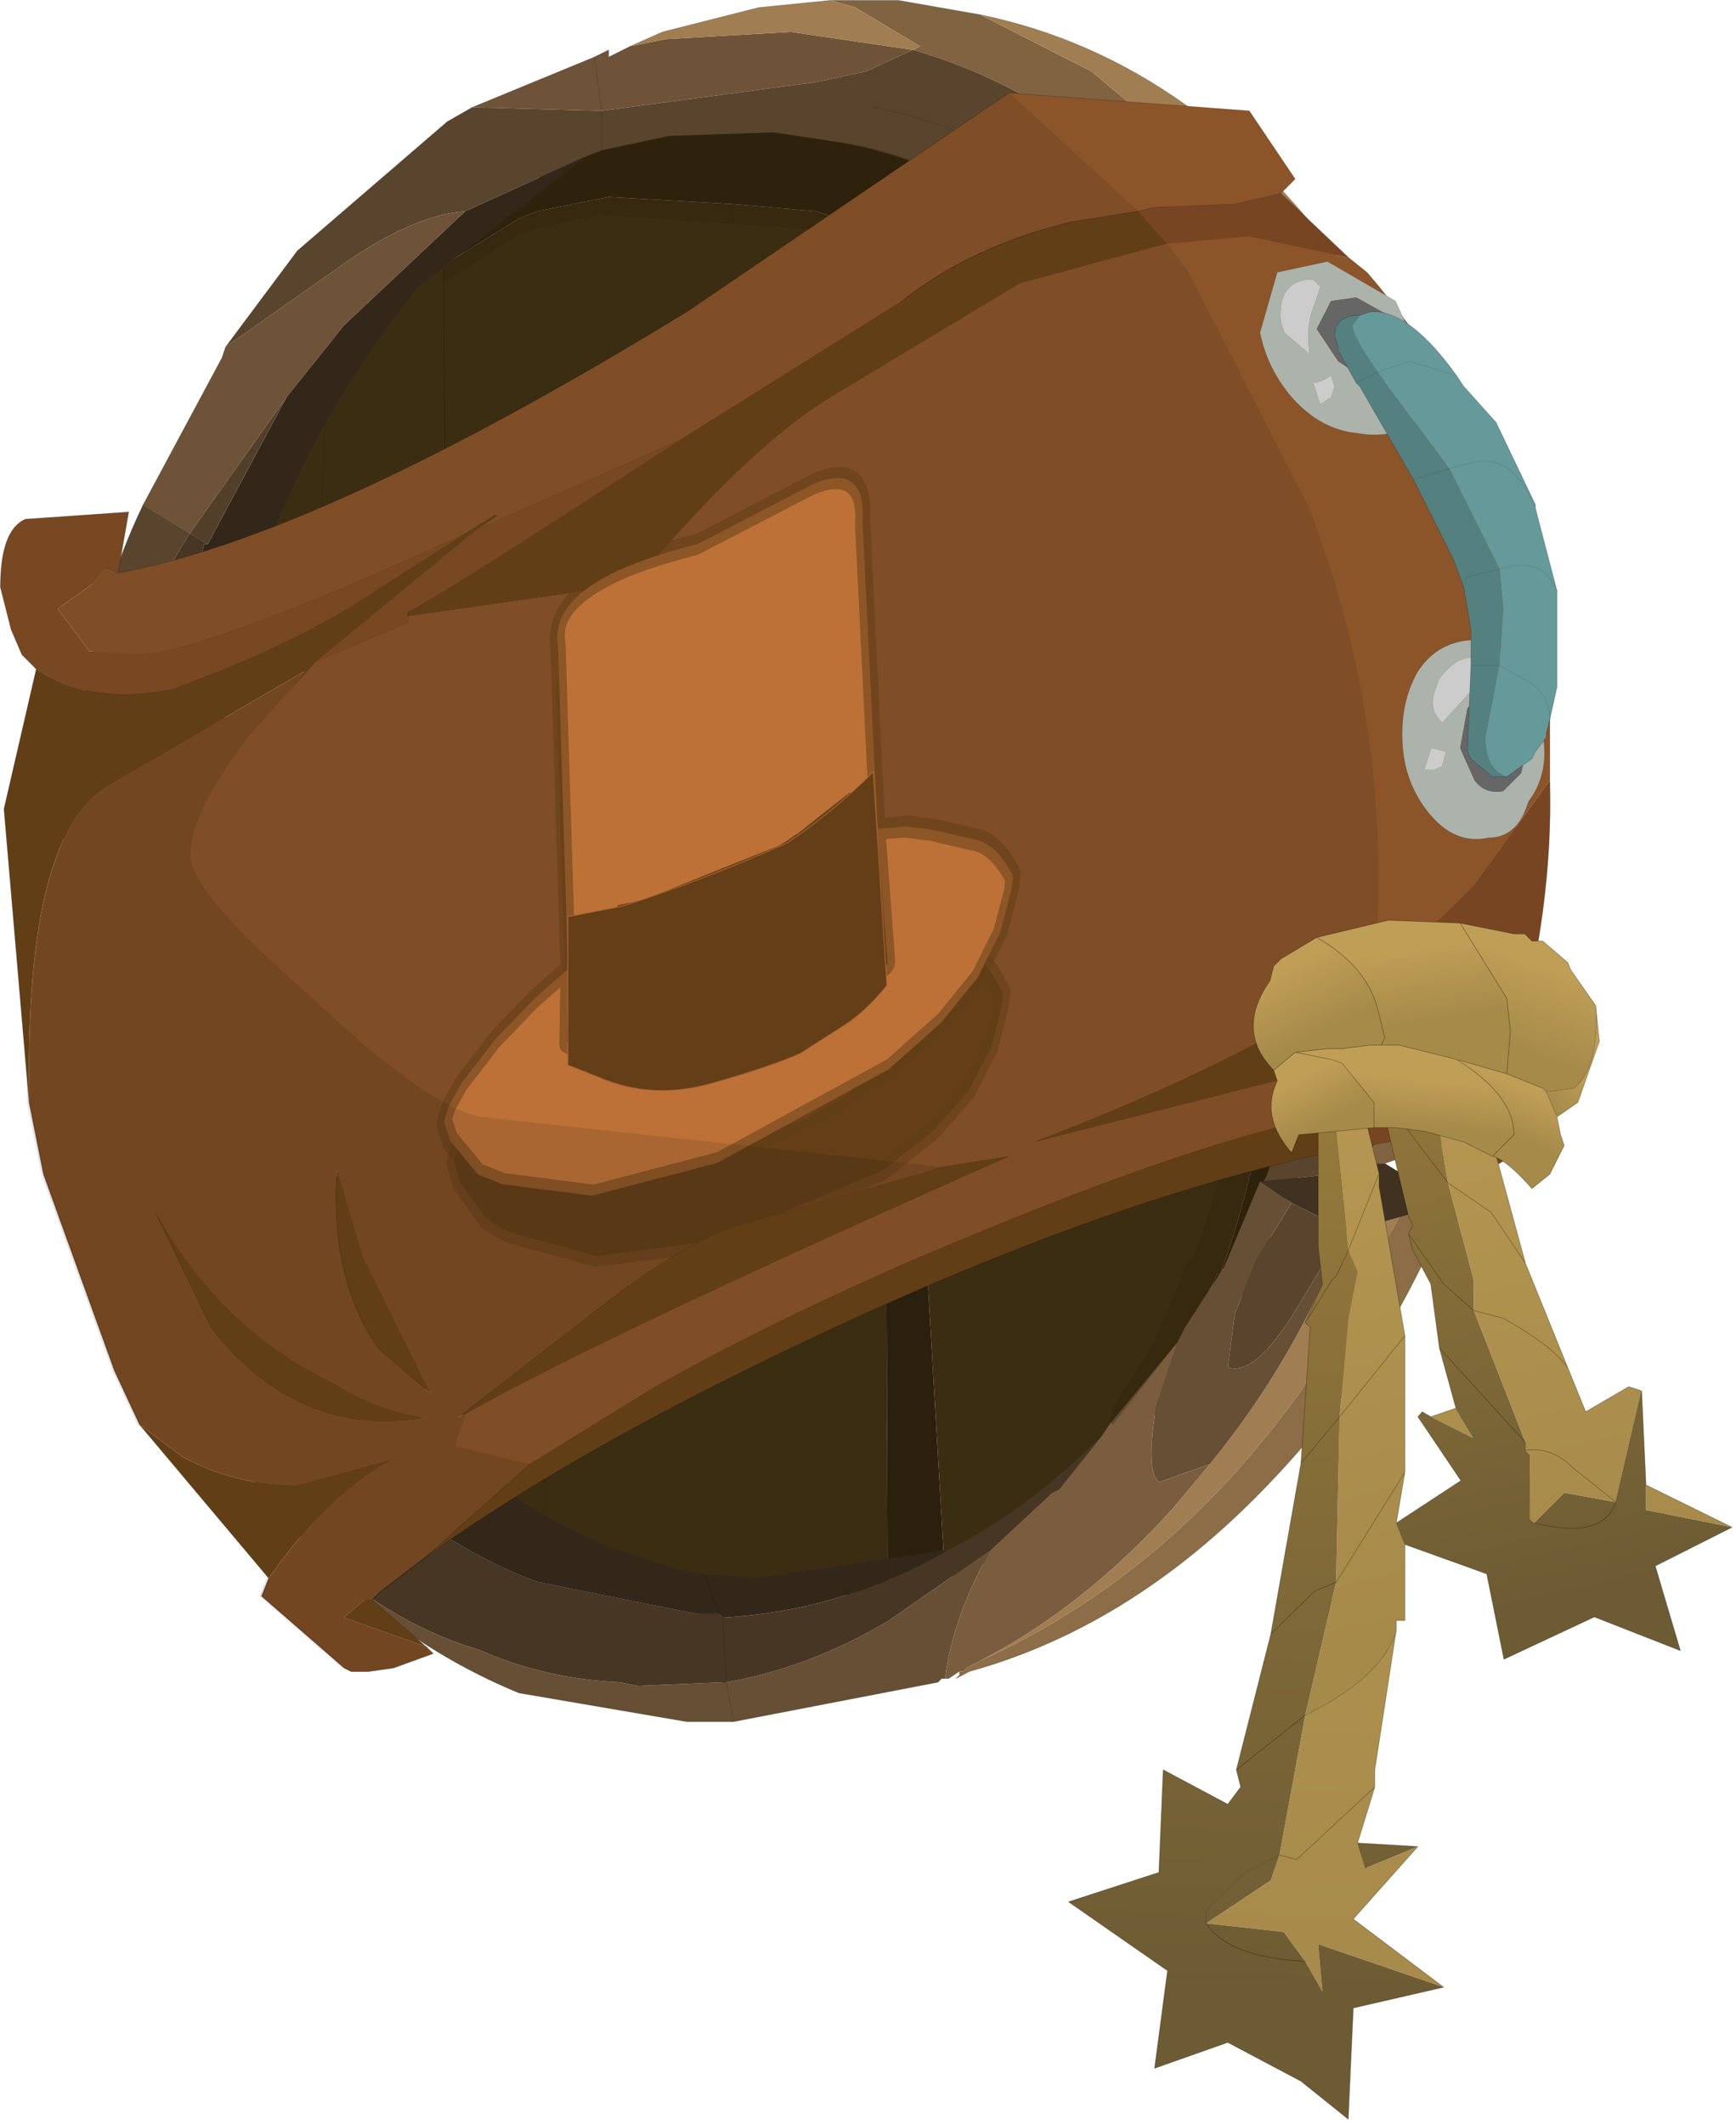 <?xml version="1.0" encoding="UTF-8" standalone="no"?>
<!DOCTYPE svg PUBLIC "-//W3C//DTD SVG 1.1//EN" "http://www.w3.org/Graphics/SVG/1.1/DTD/svg11.dtd">
<svg width="100%" height="100%" viewBox="0 0 121 148" version="1.1" xmlns="http://www.w3.org/2000/svg" xmlns:xlink="http://www.w3.org/1999/xlink" xml:space="preserve" xmlns:serif="http://www.serif.com/" style="fill-rule:evenodd;clip-rule:evenodd;stroke-linecap:round;stroke-linejoin:round;">
    <g transform="matrix(1,0,0,1,-207.581,-134.691)">
        <g transform="matrix(1,0,0,1,267.956,211.366)">
            <g id="sprite0">
                <g id="shape0">
                    <path d="M-29.45,-59.2L-29.2,-59.45L-18.95,-67.2L-17.7,-67.7L-13,-68.7L-5.5,-68.95L1,-67.95C7.967,-66.117 14.117,-62.283 19.45,-56.45L20.2,-55.45L23.95,-51.25L25.45,-48.5C31.75,-38.367 34.567,-26.467 33.9,-12.8C33.4,-6.167 32.067,0.067 29.9,5.9L29.65,6.4L29.4,6.4L26.95,12.6L18.7,23.85L18.45,23.6L18.95,22.6L21.7,18.1L24.45,12.1L24.7,12.1L24.95,11.35C26.95,5.55 28.183,-0.683 28.65,-7.35C29.317,-20.817 26.5,-32.7 20.2,-43L18.7,-45.5L16.95,-47.5L15.45,-50C11.117,-54.8 6.3,-58.283 1,-60.45L-3.5,-61.95L-9.25,-62.45L-17.95,-62.95L-22.95,-61.95L-24.2,-61.45L-29.45,-58.2L-29.45,-59.2" style="fill:#30240e;"/>
                    <path d="M-29.45,-59.2L-29.45,-58.2L-24.2,-61.45L-22.95,-61.95L-17.95,-62.95L-9.25,-62.45L-3.5,-61.95L1,-60.45C6.3,-58.283 11.117,-54.8 15.45,-50L16.95,-47.5L18.7,-45.5L20.2,-43C26.5,-32.7 29.317,-20.817 28.65,-7.35C28.183,-0.683 26.95,5.55 24.95,11.35L24.7,12.1L24.45,12.1L21.7,18.1L18.95,22.6L18.45,23.6L18.7,23.85L18.2,24.6L16.2,26.6C13.2,29.233 10.2,31.3 7.2,32.8L5.5,33.3L3.85,5.05L5.1,4.65L3.85,4.5L1.25,-39.5L1,-60.45L1.25,-39.5L1.4,4.25L-22.45,1.65L-27.1,1.15L-29.1,0.45C-31.533,-0.783 -34.85,-3.383 -39.05,-7.35C-41.85,-9.817 -43.933,-11.85 -45.3,-13.45L-45.15,-20.8L-45,-22.85L-43.3,-25.3L-39.05,-30.05L-44.75,-26.75L-44.65,-28.05L-44.4,-28.05L-41.65,-39.25L-37.65,-49.5L-30.95,-57.95L-29.45,-59.2M1.5,34.3L-6.75,34.8L-9.25,34.55L-10.25,34.55L-12,34.3L-21.7,30.55L-22.45,30.05L-25.95,27.4L-23.6,25.35L-28.85,24.1L-28.1,21.85L-28.6,22.1L-22.45,17.35L-18.6,14.35C-14.967,11.517 -11.9,9.683 -9.4,8.85L1.4,5.75L1.5,34.3M19.2,-6.85L18.7,-45.5L19.2,-6.85M-9,-21.55L-9.25,-62.45L-9,-21.55M-38.65,-20.05L-37.65,-49.5L-38.65,-20.05M-29.45,-58.2L-29.1,0.45L-29.45,-58.2M-22.45,30.05L-22.45,17.35L-22.45,30.05M-22.45,-2.85L-22.45,1.65L-22.45,-2.85M-35.3,10.85L-30.6,20.35L-34.1,17.35C-36.4,14.183 -37.383,10.033 -37.05,4.9L-35.3,10.85M-31.45,22.2L-31.6,22L-30.85,22.1L-31.45,22.2" style="fill:#3b2d12;"/>
                    <path d="M5.5,33.3L1.5,34.3L1.4,5.75L3.85,5.05L5.5,33.3M1.25,-39.5L3.85,4.5L1.4,4.25L1.25,-39.5" style="fill:#2b200d;"/>
                    <path d="M-25.95,27.4L-34.1,34.3L-34.6,34.8L-35.1,34.8L-36.55,36.05L-30.85,38.05L-30.35,38.55L-33.1,39.55L-34.85,39.8L-36.05,39.8L-36.55,39.55L-42.3,34.55L-41.8,33.3C-39.133,29.5 -36.317,26.767 -33.35,25.1L-39.8,26.85C-42.633,26.85 -45.3,26.183 -47.8,24.85L-50.8,22.6L-52.55,18.85L-57.5,5.15L-58.5,0.15L-58.5,-0.6C-58.667,-12.733 -56.767,-19.883 -52.8,-22.05L-44.75,-26.75L-39.05,-30.05L-43.3,-25.3L-45,-22.85C-46.533,-20.483 -47.3,-18.55 -47.3,-17.05C-47.3,-16.25 -46.633,-15.05 -45.3,-13.45C-43.933,-11.85 -41.85,-9.817 -39.05,-7.35C-34.85,-3.383 -31.533,-0.783 -29.1,0.45L-27.1,1.15L-22.45,1.65L1.4,4.25L3.85,4.5L5.1,4.65L3.85,5.05L1.4,5.75L-9.4,8.85C-11.9,9.683 -14.967,11.517 -18.6,14.35L-22.45,17.35L-28.6,22.1L-28.1,21.85L-28.85,24.1L-23.6,25.35L-25.95,27.4M-35.3,10.85L-37.05,4.9C-37.383,10.033 -36.4,14.183 -34.1,17.35L-30.6,20.35L-35.3,10.85M-31.6,22C-33.4,21.7 -35.383,20.9 -37.55,19.6C-42.717,17.1 -46.8,13.117 -49.8,7.65L-45.8,15.85C-41.933,20.85 -37.15,22.967 -31.45,22.2L-30.85,22.1L-31.6,22" style="fill-opacity:0.1;"/>
                    <path d="M18.7,-45.5L19.2,-6.85M-37.65,-49.5L-38.65,-20.05M-9.25,-62.45L-9,-21.55M-22.45,17.35L-22.45,30.05M-22.45,1.65L-22.45,-2.85" style="fill:none;fill-rule:nonzero;stroke:#000;stroke-opacity:0.1;stroke-width:0.05px;"/>
                    <path d="M-29.45,-59.2L-29.45,-58.2L-29.1,0.45M-21.7,30.55L-22.45,30.05M1,-60.45L1.25,-39.5L1.4,4.25M1.4,5.75L1.5,34.3" style="fill:none;fill-rule:nonzero;stroke:#000;stroke-opacity:0.2;stroke-width:0.05px;"/>
                    <path d="M-2.5,-76.65L2.25,-76.65L7.95,-75.65L15.7,-71.7L29.15,-60.45L36.9,-51.5L36.65,-51.5L34.65,-51.75L36.65,-51.5C41.15,-45.667 42.983,-34.683 42.15,-18.55L40.4,2.9L36.15,4.4L35.15,4.4L35.15,3.9C36.817,-1.1 37.733,-6.517 37.9,-12.35C38.4,-17.983 38.233,-23.3 37.4,-28.3L36.9,-31.3L37.4,-31.05L37.9,-31.05L38.9,-32.55C40.4,-35.017 40.4,-38.667 38.9,-43.5L34.65,-51.75L33.4,-52.25L31.15,-52.5L28.15,-53.25L27.95,-53.25L26.95,-54.7C20.45,-64.367 12.55,-70.533 3.25,-73.2L3.75,-73.45L-0.75,-76.15L-2.5,-76.65" style="fill:#806341;"/>
                    <path d="M-50.4,-41.5L-44.9,-51.75L-44.65,-52.5L-36.9,-57.95C-33.433,-60.45 -30.45,-61.783 -27.95,-61.95L-36.4,-54L-40.4,-49L-47.15,-39.5L-50.4,-41.5M-27.45,-69.2L-18.95,-72.7L-17.95,-73.2L-17.95,-72.7L-16.45,-73.45L-13.95,-73.95L-5.25,-74.45L3.25,-73.2L0,-71.7L-3.5,-70.95L-18.45,-68.95L-27.45,-69.2M-18.45,-68.95L-18.95,-72.7L-18.45,-68.95" style="fill:#6e5338;"/>
                    <path d="M3.25,-73.2C12.55,-70.533 20.45,-64.367 26.95,-54.7L27.95,-53.25L27.45,-52L25.95,-50.5L24.95,-52C18.117,-61.633 9.967,-67.367 0.5,-69.2C9.967,-67.367 18.117,-61.633 24.95,-52L25.95,-50.5L24.95,-49.5L23.45,-47.75L24.95,-49.5L32.4,-37L33.15,-35.5L36.9,-31.3L37.4,-28.3C38.233,-23.3 38.4,-17.983 37.9,-12.35C37.733,-6.517 36.817,-1.1 35.15,3.9L35.15,4.4L34.4,4.65L34.65,4.9L27.7,5.65L27.95,5.15C29.917,-0.517 31.15,-6.583 31.65,-13.05C32.317,-26.217 29.583,-37.783 23.45,-47.75L21.95,-50.25L18.45,-54.45C12.783,-61.117 6.133,-65.2 -1.5,-66.7L-6.5,-67.45L-13.75,-67.2L-18.45,-66.2L-19.7,-65.7L-27.95,-61.95C-30.45,-61.783 -33.433,-60.45 -36.9,-57.95L-44.65,-52.5L-39.65,-59.2L-29.2,-68.2L-27.45,-69.2L-18.45,-68.95L-3.5,-70.95L0,-71.7L3.25,-73.2M-53.15,6.4C-55.617,-1.433 -56.533,-9.75 -55.9,-18.55L-55.15,-26.55L-54.65,-26.55C-53.983,-32.017 -52.567,-37 -50.4,-41.5L-47.15,-39.5C-50.65,-34.033 -52.9,-27.717 -53.9,-20.55L-54.4,-20.55L-54.9,-13.55C-55.4,-6.417 -54.817,0.233 -53.15,6.4M32.4,1.65L34.9,-13.3C35.233,-18.8 34.983,-23.967 34.15,-28.8C34.983,-23.967 35.233,-18.8 34.9,-13.3L32.4,1.65M32.15,8.4L31.9,11.35L30.4,13.85C28.267,17.517 26.533,19.1 25.2,18.6L25.7,14.85L27.2,11.1L29.65,7.15L32.15,8.4M-18.45,-68.95L-18.45,-66.2L-18.45,-68.95" style="fill:#59442d;"/>
                    <path d="M-2.5,-76.65L-0.75,-76.15L3.75,-73.45L3.25,-73.2L-5.25,-74.45L-13.95,-73.95L-16.45,-73.45L-14.2,-74.45L-7.5,-76.15L-2.5,-76.65M31.15,-52.5L33.4,-52.25L34.65,-51.75L38.9,-43.5C40.4,-38.667 40.4,-35.017 38.9,-32.55L37.9,-31.05L37.4,-31.05L36.9,-31.3L32.65,-45L33.15,-46L32.9,-49.5L31.15,-52.5M36.65,-51.5L36.9,-51.5L29.15,-60.45L15.7,-71.7L7.95,-75.65C18.283,-73.517 27.017,-67.283 34.15,-56.95L37.9,-51L38.15,-50.25L41.4,-42.75L44.9,-27.8L45.4,-14.55L42.4,2.15L40.4,2.9L42.15,-18.55C42.983,-34.683 41.15,-45.667 36.65,-51.5M37.9,-51L36.9,-51.5L37.9,-51M23.95,25.35C27.917,20.517 31.067,15.1 33.4,9.1L33.65,9.1L37.15,8.15L30.4,20.1C24.267,28.733 16.783,35.05 7.95,39.05C12.783,36.55 17.283,32.983 21.45,28.35L23.95,25.35" style="fill:#a17d52;"/>
                    <path d="M27.95,-53.25L28.15,-53.25L32.65,-45L31.9,-45.75L27.45,-52L27.95,-53.25M5.5,40.3L5.25,40.3L5,40.55L-9.25,43.3L-12.5,43.3L-24.2,41.3C-29.867,38.967 -34.85,35.467 -39.15,30.8C-35.517,34.467 -31.45,36.967 -26.95,38.3C-23.95,39.633 -20.7,40.383 -17.2,40.55L-15.95,40.8L-10,40.55L-9.75,40.55L-9.25,43.3L-9.75,40.55C-5.917,39.883 -2.167,38.467 1.5,36.3L8.7,31.3C6.9,34.467 5.833,37.467 5.5,40.3M29.65,7.15L27.2,11.1L25.7,14.85L25.2,18.6C26.533,19.1 28.267,17.517 30.4,13.85L31.9,11.35L32.15,8.4L33.4,9.1C31.067,15.1 27.917,20.517 23.95,25.35L20.45,26.6C19.783,26.267 19.7,24.517 20.2,21.35L21.7,16.85L22.2,15.85L24.95,11.6L27.45,5.65L29.65,7.15" style="fill:#664f34;"/>
                    <path d="M6.5,39.8L5.75,40.3L5.5,40.3C5.833,37.467 6.9,34.467 8.7,31.3L12.95,27.35L13.45,27.1L16.45,23.35L16.95,22.6L21.7,16.85L20.2,21.35C19.7,24.517 19.783,26.267 20.45,26.6L23.95,25.35L21.45,28.35C17.283,32.983 12.783,36.55 7.95,39.05L7,39.55L6.75,39.8L6.5,39.8M25.95,-50.5L27.45,-52L31.9,-45.75L32.65,-45L36.9,-31.3L33.15,-35.5L32.4,-37L24.95,-49.5L25.95,-50.5L26.95,-49L32.4,-37L26.95,-49L25.95,-50.5" style="fill:#7a5d3e;"/>
                    <path d="M28.15,-53.25L31.15,-52.5L32.9,-49.5L33.15,-46L32.65,-45L28.15,-53.25M40.65,7.15C37.817,14.283 33.817,20.6 28.65,26.1C22.183,33.067 15.033,37.633 7.2,39.8L6.25,40.3L6.5,40.05L6.5,39.8L6.75,39.8L7,39.55L7.95,39.05C16.783,35.05 24.267,28.733 30.4,20.1L37.15,8.15L40.65,7.15" style="fill:#8c6d47;"/>
                    <path d="M36.15,4.4L40.65,7.15L37.15,8.15L33.65,9.1L33.4,9.1L32.15,8.4L29.65,7.15L27.45,5.65L27.7,5.65L34.65,4.9L34.4,4.65L35.15,4.4L36.15,4.4" style="fill:#403120;"/>
                    <path d="M-39.15,30.8L-44.65,24.1L-48.65,17.1L-49.4,15.6L-53.15,6.4C-54.817,0.233 -55.4,-6.417 -54.9,-13.55L-54.4,-20.55L-53.9,-20.55C-52.9,-27.717 -50.65,-34.033 -47.15,-39.5L-45.9,-38.75L-46.15,-38.75L-49.65,-25.55L-50.15,-25.55L-50.4,-18.55C-51.233,-6.917 -49.15,3.633 -44.15,13.1L-44.4,13.35L-40.9,18.85C-35.933,26.017 -29.95,30.917 -22.95,33.55L-11.75,35.8L-10.25,35.8L-10,36.05C-4.333,35.717 0.917,34.133 5.75,31.3C9.383,29.5 12.95,26.85 16.45,23.35L13.45,27.1L12.95,27.35L8.7,31.3L1.5,36.3C-2.167,38.467 -5.917,39.883 -9.75,40.55L-10,36.05L-9.75,40.55L-10,40.55L-15.95,40.8L-17.2,40.55C-20.7,40.383 -23.95,39.633 -26.95,38.3C-31.45,36.967 -35.517,34.467 -39.15,30.8M-44.4,13.35L-48.65,17.1L-44.4,13.35" style="fill:#473623;"/>
                    <path d="M5.75,31.3C0.917,34.133 -4.333,35.717 -10,36.05L-10.25,35.8L-11.75,35.8L-22.95,33.55C-29.95,30.917 -35.933,26.017 -40.9,18.85L-44.4,13.35L-44.15,13.1C-49.15,3.633 -51.233,-6.917 -50.4,-18.55L-50.15,-25.55L-49.65,-25.55L-46.15,-38.75L-45.9,-38.75L-40.4,-49L-36.4,-54L-27.95,-61.95L-19.7,-65.7L-31.2,-56.7C-35.667,-51.233 -39.15,-45.25 -41.65,-38.75L-44.4,-27.8L-44.65,-27.8L-45.15,-20.8C-45.817,-9.833 -44.067,0.217 -39.9,9.35L-36.9,14.6L-35.65,16.6C-30.683,23.6 -24.617,28.5 -17.45,31.3L-12.75,32.8L-11.25,33.05L-10.25,33.05L-7.75,33.3L5.75,31.3M-41.65,-38.75L-45.9,-38.75L-41.65,-38.75M-11.25,33.05L-10.25,35.8L-11.25,33.05M-44.4,13.35L-36.9,14.6L-44.4,13.35" style="fill:#332719;"/>
                    <path d="M-40.4,-49L-45.9,-38.75L-47.15,-39.5L-40.4,-49" style="fill:#523f29;"/>
                    <path d="M7.95,-75.65L2.25,-76.65L-2.5,-76.65L-7.5,-76.15L-14.2,-74.45L-16.45,-73.45L-17.95,-72.7L-17.95,-73.2L-18.95,-72.7L-27.45,-69.2L-29.2,-68.2L-39.65,-59.2L-44.65,-52.5L-44.9,-51.75L-50.4,-41.5C-52.567,-37 -53.983,-32.017 -54.65,-26.55L-55.15,-26.55L-55.9,-18.55C-56.533,-9.75 -55.617,-1.433 -53.15,6.4L-49.4,15.6L-48.65,17.1L-44.65,24.1L-39.15,30.8C-34.85,35.467 -29.867,38.967 -24.2,41.3L-12.5,43.3L-9.25,43.3L5,40.55L5.25,40.3M7.95,-75.65C18.283,-73.517 27.017,-67.283 34.15,-56.95L37.9,-51L38.15,-50.25L41.4,-42.75L44.9,-27.8L45.4,-14.55L42.4,2.15L40.4,2.9L36.15,4.4L40.65,7.15C37.817,14.283 33.817,20.6 28.65,26.1C22.183,33.067 15.033,37.633 7.2,39.8L6.25,40.3L6.5,40.05L6.5,39.8" style="fill:none;fill-rule:nonzero;stroke:#000;stroke-opacity:0.2;stroke-width:0.05px;"/>
                    <path d="M28.15,-53.25L31.15,-52.5L33.4,-52.25M34.65,-51.75L36.65,-51.5L36.9,-51.5L37.9,-51M25.95,-50.5L27.45,-52L27.95,-53.25M23.45,-47.75L24.95,-49.5L25.95,-50.5M33.65,9.1L37.15,8.15L40.65,7.15M-10,36.05L-9.75,40.55L-10,40.55M-45.9,-38.75L-41.65,-38.75M-18.45,-66.2L-18.45,-68.95L-18.95,-72.7M-45.9,-38.75L-47.15,-39.5L-50.4,-41.5M-46.15,-38.75L-45.9,-38.75M-44.4,13.35L-40.9,18.85C-35.933,26.017 -29.95,30.917 -22.95,33.55L-11.75,35.8L-10.25,35.8L-11.25,33.05M-9.25,43.3L-9.75,40.55M-10.25,35.8L-10,36.05M-48.65,17.1L-44.4,13.35L-44.15,13.1M-36.9,14.6L-44.4,13.35" style="fill:none;fill-rule:nonzero;stroke:#000;stroke-opacity:0.15;stroke-width:0.05px;"/>
                    <path d="M25.95,-50.5L24.95,-52C18.117,-61.633 9.967,-67.367 0.5,-69.2M25.95,-50.5L26.95,-49L32.4,-37M34.15,-28.8C34.983,-23.967 35.233,-18.8 34.9,-13.3L32.4,1.65" style="fill:none;fill-rule:nonzero;stroke:#3e301f;stroke-opacity:0.35;stroke-width:0.05px;"/>
                    <path d="M21.95,-50.25L23.45,-47.75C29.583,-37.783 32.4,-26.217 31.9,-13.05C31.233,-6.583 29.917,-0.517 27.95,5.15L27.7,5.65L27.45,5.65L24.95,11.6L22.2,15.85L21.7,16.85L17.2,22.6L16.95,22.35L17.2,21.35L19.95,17.1L22.45,11.1L22.7,11.1L22.95,10.6C24.95,4.967 26.283,-1.1 26.95,-7.6C27.45,-20.733 24.617,-32.283 18.45,-42.25L16.95,-44.75L15.2,-46.75L13.7,-49C9.7,-53.8 5.133,-57.2 0,-59.2L-4.25,-60.7L-18.45,-61.7L-23.2,-60.7L-24.45,-60.2L-29.45,-56.95L-29.45,-57.95L-29.2,-58.2L-19.45,-65.7L-18.2,-66.2L-13.5,-67.2L-6.25,-67.45L0,-66.45C6.8,-64.783 12.783,-61.117 17.95,-55.45L20.2,-52.25L21.95,-50.25" style="fill:#2e210a;fill-opacity:0.3;"/>
                    <path d="M9.95,-70.2L18.95,-61.95L14.2,-61.2C9.533,-60.033 5.633,-58.2 2.5,-55.7L-13,-46L-27.2,-39.75L-25.7,-40.75L-25.95,-40.75L-27.95,-39.5L-28.45,-39.25C-40.417,-33.783 -47.9,-31.05 -50.9,-31.05L-54.15,-31.3L-56.35,-34.25L-53.9,-36L-53.15,-37L-52.15,-36.75C-42.817,-38.417 -29.6,-44.483 -12.5,-54.95L9.95,-70.2M20.95,-59.7L22.45,-57.7L30.9,-41.25C34.9,-30.617 36.4,-19.817 35.4,-8.85C29.267,-4.683 21.367,-0.767 11.7,2.9L34.4,-2.85L33.15,0.9C26.35,2.067 16.217,5.55 2.75,11.35C-4.083,14.35 -9.983,17.267 -14.95,20.1L-23.45,25.35L-30.7,31.8L-33.95,34.3L-34.45,34.8L-34.95,34.8L-36.4,36.05L-30.7,38.05L-30.2,38.55L-32.95,39.55L-34.7,39.8L-35.9,39.8L-36.4,39.55L-42.15,34.55L-41.65,33.3C-38.983,29.5 -36.167,26.767 -33.2,25.1L-39.65,26.85C-42.483,26.85 -45.15,26.183 -47.65,24.85L-50.65,22.6L-52.4,18.85L-57.35,5.15L-58.35,0.15L-58.35,-0.6C-58.517,-12.733 -56.617,-19.883 -52.65,-22.05L-38.9,-30.05L-40.05,-28.7L-38.4,-30.55L-31.95,-33.3L-31.95,-33.75L-16.2,-36C-10.9,-42.333 -6.333,-46.667 -2.5,-49L10.7,-56.95L20.95,-59.7M9.95,3.9L5.25,4.65L-9.25,8.85C-11.75,9.683 -14.817,11.517 -18.45,14.35L-28.45,22.1L-27.95,21.85C-21.45,18.183 -8.817,12.2 9.95,3.9M-35.15,10.85L-36.9,4.9C-37.233,10.033 -36.25,14.183 -33.95,17.35L-30.45,20.35L-35.15,10.85M-37.4,19.6C-42.567,17.1 -46.65,13.117 -49.65,7.65L-45.65,15.85C-41.65,21.017 -36.667,23.1 -30.7,22.1C-32.7,21.933 -34.933,21.1 -37.4,19.6" style="fill:#7f4e26;"/>
                    <path d="M18.95,-61.95L9.95,-70.2L26.7,-68.95L29.9,-64.2L28.9,-63.2L25.7,-62.45L19.95,-62.2L18.95,-61.95M20.95,-59.7L26.7,-60.2L33.65,-58.7L34.9,-57.7C39.067,-52.9 42.233,-47.5 44.4,-41.5L47.65,-26.8L47.65,-22.3L42.4,-15.05C40.4,-12.917 38.067,-10.85 35.4,-8.85C36.4,-19.817 34.9,-30.617 30.9,-41.25L22.45,-57.7L20.95,-59.7M33.15,0.9L34.4,-2.85L42.4,-3.6L46.4,-3.1L46.4,-3.35L46.65,-3.1L47.15,-1.85L47.15,-1.1L43.9,0.65L38.4,0.15L33.15,0.9" style="fill:#8c5429;"/>
                    <path d="M-27.95,-39.5L-25.95,-40.75L-25.7,-40.75L-27.2,-39.75L-38.4,-30.55L-38.9,-30.05L-52.65,-22.05C-56.617,-19.883 -58.517,-12.733 -58.35,-0.6L-58.35,0.15L-60.1,-20.3L-57.85,-30.05C-55.383,-28.383 -52.317,-27.883 -48.65,-28.55C-42.65,-30.717 -37.833,-33.033 -34.2,-35.5L-27.95,-39.5M-13,-46L2.5,-55.7C5.633,-58.2 9.533,-60.033 14.2,-61.2L18.95,-61.95L20.95,-59.7L10.7,-56.95L-2.5,-49C-6.333,-46.667 -10.9,-42.333 -16.2,-36L-31.95,-33.75L-31.95,-34C-29.283,-35.5 -23.867,-38.917 -15.7,-44.25L-13,-46M-50.65,22.6L-47.65,24.85C-45.15,26.183 -42.483,26.85 -39.65,26.85L-33.2,25.1C-36.167,26.767 -38.983,29.5 -41.65,33.3L-50.65,22.6M-30.7,38.05L-36.4,36.05L-34.95,34.8L-34.45,34.8L-30.7,38.05M-30.7,31.8L-23.45,25.35L-14.95,20.1C-9.983,17.267 -4.083,14.35 2.75,11.35C16.217,5.55 26.35,2.067 33.15,0.9L32.15,3.65C19.85,6.317 5.633,11.717 -10.5,19.85C-18.133,23.683 -24.867,27.667 -30.7,31.8M34.4,-2.85L11.7,2.9C21.367,-0.767 29.267,-4.683 35.4,-8.85L34.4,-2.85M9.95,3.9C-8.817,12.2 -21.45,18.183 -27.95,21.85L-28.45,22.1L-18.45,14.35C-14.817,11.517 -11.75,9.683 -9.25,8.85L5.25,4.65L9.95,3.9M-35.15,10.85L-30.45,20.35L-33.95,17.35C-36.25,14.183 -37.233,10.033 -36.9,4.9L-35.15,10.85M-37.4,19.6C-34.933,21.1 -32.7,21.933 -30.7,22.1C-36.667,23.1 -41.65,21.017 -45.65,15.85L-49.65,7.65C-46.65,13.117 -42.567,17.1 -37.4,19.6" style="fill:#623e17;"/>
                    <path d="M18.95,-61.95L19.95,-62.2L25.7,-62.45L28.9,-63.2L33.65,-58.7L26.7,-60.2L20.95,-59.7L18.95,-61.95M35.4,-8.85C38.067,-10.85 40.4,-12.917 42.4,-15.05L47.65,-22.3C47.817,-16.3 46.983,-10.067 45.15,-3.6L46.4,-3.35L46.4,-3.1L42.4,-3.6L34.4,-2.85L35.4,-8.85M47.15,-1.1L47.15,-0.6L45.4,3.65L41.15,6.15L42.9,3.15L40.65,2.15L32.15,3.65L33.15,0.9L38.4,0.15L43.9,0.65L47.15,-1.1" style="fill:#784522;"/>
                    <path d="M-52.15,-36.75L-53.15,-37L-53.9,-36L-56.35,-34.25L-54.15,-31.3L-50.9,-31.05C-47.9,-31.05 -40.417,-33.783 -28.45,-39.25L-27.95,-39.5L-34.2,-35.5C-37.833,-33.033 -42.65,-30.717 -48.65,-28.55C-52.317,-27.883 -55.383,-28.383 -57.85,-30.05L-58.85,-31.05L-59.6,-32.8L-60.35,-35.75C-60.35,-38.417 -59.767,-40 -58.6,-40.5L-51.4,-41L-52.15,-36.75M-27.2,-39.75L-13,-46L-15.7,-44.25C-23.867,-38.917 -29.283,-35.5 -31.95,-34L-31.95,-33.3L-38.4,-30.55L-27.2,-39.75" style="fill:#784823;"/>
                    <path d="M9.95,-70.2L-12.5,-54.95C-29.6,-44.483 -42.817,-38.417 -52.15,-36.75L-53.15,-37L-53.9,-36M2.5,-55.7C5.633,-58.2 9.533,-60.033 14.2,-61.2L18.95,-61.95L19.95,-62.2L25.7,-62.45L28.9,-63.2L29.9,-64.2L26.7,-68.95L9.95,-70.2M33.65,-58.7L28.9,-63.2M-58.35,0.15L-57.35,5.15L-52.4,18.85L-50.65,22.6L-41.65,33.3L-42.15,34.55L-36.4,39.55L-35.9,39.8L-34.7,39.8L-32.95,39.55L-30.2,38.55L-30.7,38.05L-34.45,34.8L-33.95,34.3L-30.7,31.8C-24.867,27.667 -18.133,23.683 -10.5,19.85C5.633,11.717 19.85,6.317 32.15,3.65L40.65,2.15L42.9,3.15L41.15,6.15L45.4,3.65L47.15,-0.6L47.15,-1.1M47.65,-22.3L47.65,-26.8L44.4,-41.5C42.233,-47.5 39.067,-52.9 34.9,-57.7L33.65,-58.7M46.4,-3.35L45.15,-3.6C46.983,-10.067 47.817,-16.3 47.65,-22.3M46.4,-3.35L46.65,-3.1L47.15,-1.85M-57.85,-30.05L-58.85,-31.05L-59.6,-32.8L-60.35,-35.75C-60.35,-38.417 -59.767,-40 -58.6,-40.5L-51.4,-41L-52.15,-36.75M-57.85,-30.05C-55.383,-28.383 -52.317,-27.883 -48.65,-28.55M-58.35,0.15L-60.1,-20.3L-57.85,-30.05M-31.95,-33.75L-31.95,-34" style="fill:none;fill-rule:nonzero;stroke:#000;stroke-opacity:0.2;stroke-width:0.05px;"/>
                    <path d="M39.35,-3.8L40.55,-2.9L42.35,-3.5L42.05,-2L42.6,0.65L42.95,0.35L45.95,11.35L48.95,18.75L50.15,21.7L53.15,19.95L54.05,20.25L52.25,28L48.65,27.35L46.55,29.45L46.25,29.15L46.25,24.7L45.95,24.4C47.15,24.2 48.25,24.6 49.25,25.6L52.25,28L49.25,25.6C48.25,24.6 47.15,24.2 45.95,24.4L45.95,23.85L42.35,14.65L42.35,12.55L40.55,5.75L39.35,-1.4L39.6,-2.6L39.35,-3.8M54.35,26.8L60.35,29.75L54.35,28.55L54.35,26.8M37.55,30.95L37.55,36.25L36.95,36.25L36.95,36.9C36.35,39.067 34.233,41.05 30.6,42.85L32.75,33.6L33,22.05L33.6,15.2L34.25,11.95L33.6,10.45L32.45,-0.8L33.6,-3.5L35.75,5.1L35.75,6L37.55,16.4L37.55,25.9L36.95,29.45L37.55,30.95M39.35,22.05L41.1,21.45L42.35,23.55L39.35,22.05M45.95,11.35L43.55,7.8L40.55,5.75L43.55,7.8L45.95,11.35M40.55,-2.9L41.1,-1.7L42.6,0.65L41.1,-1.7L40.55,-2.9M48.95,18.75C48.35,17.75 46.85,16.567 44.45,15.2L42.35,14.65L44.45,15.2C46.85,16.567 48.35,17.75 48.95,18.75M33,22.05L37.55,16.4L33,22.05M35.75,5.1L33.6,10.45L35.75,5.1M37.55,25.9L32.75,33.6L37.55,25.9" style="fill:url(#_Linear1);"/>
                    <path d="M41.1,21.45L39.95,17.25L39.35,12.8L38.1,10.45L37.8,9.3L38.1,8.7L37.8,8.1L35.75,-0.55L35.75,-1.7L36.05,-4.1L39.35,-3.8L39.6,-2.6L39.35,-1.4L40.55,5.75L42.35,12.55L42.35,14.65L45.95,23.85L45.95,24.4L46.25,24.7L46.25,29.15L46.55,29.45L48.65,27.35L52.25,28C51.65,29.767 49.75,30.25 46.55,29.45C49.75,30.25 51.65,29.767 52.25,28L54.05,20.25L54.35,26.8L54.35,28.55L60.35,29.75L55,32.45L56.75,38.35L50.75,36L44.45,38.95L43.25,33L37.55,30.95L36.95,29.45L41.45,26.5L38.45,22.05L38.75,21.7L39.35,22.05L42.35,23.55L41.1,21.45M31.5,0.95L30,-3.15L32.45,-3.5L32.45,-0.8L31.8,1.3L31.5,0.95M39.95,17.25L45.95,23.85L39.95,17.25M35.75,-0.55L40.55,5.75L35.75,-0.55M42.35,14.65L40.25,12.8L37.8,9.3L40.25,12.8L42.35,14.65" style="fill:url(#_Linear2);"/>
                    <path d="M36.95,36.9L35.45,46.65L35.45,47.85L34.25,51.75L34.8,53.5L38.45,52L33.95,57.05L40.25,61.8L31.5,58.8L31.8,62.1L30.6,60L29.1,57.95L23.7,57.35L28.2,54.35L28.8,52.6L30.6,42.85C34.233,41.05 36.35,39.067 36.95,36.9M32.45,-3.5L33.6,-3.5L32.45,-0.8L32.45,-3.5M35.45,47.85L30,52.9L28.8,52.6L30,52.9L35.45,47.85" style="fill:url(#_Linear3);"/>
                    <path d="M34.25,51.75L38.45,52L34.8,53.5L34.25,51.75M40.25,61.8L33.95,63.25L33.6,71L30.3,68.35L25.2,65.65L20.1,67.45L21,60.65L14.1,55.85L20.4,53.8L20.7,46.65L25.2,49.05L26.1,47.85L25.8,46.65L28.2,37.2L30.3,25.3L30.95,15.8L30.6,15.5L31.8,12.8L31.5,10.2L31.5,2.15L31.25,1.55L31.5,0.95L31.8,1.3L32.45,-0.8L33.6,10.45L34.25,11.95L33.6,15.2L33,22.05L32.75,33.6L31.25,34.2L28.2,37.2L31.25,34.2L32.75,33.6L30.6,42.85L28.8,52.6L26.45,53.8L23.7,56.45L23.7,57.35L29.1,57.95L30.6,60L31.8,62.1L31.5,58.8L40.25,61.8M30.6,15.5L32.45,12.55L32.75,12.25L33.6,10.45L32.75,12.25L32.45,12.55L30.6,15.5M30.3,25.3L33,22.05L30.3,25.3M25.8,46.65L30.6,42.85L25.8,46.65M23.7,57.35C24.7,58.917 27,59.8 30.6,60C27,59.8 24.7,58.917 23.7,57.35" style="fill:url(#_Linear4);"/>
                    <path d="M23.7,57.35L23.7,56.45L26.45,53.8L28.8,52.6L28.2,54.35L23.7,57.35" style="fill:url(#_Linear5);"/>
                    <path d="M41.1,21.45L39.95,17.25L39.35,12.8L38.1,10.45L37.8,9.3L38.1,8.7L37.8,8.1L35.75,-0.55L35.75,-1.7L36.05,-4.1L39.35,-3.8L40.55,-2.9L42.35,-3.5L42.05,-2L42.6,0.65L42.95,0.35L45.95,11.35L48.95,18.75L50.15,21.7L53.15,19.95L54.05,20.25L54.35,26.8L60.35,29.75L55,32.45L56.75,38.35L50.75,36L44.45,38.95L43.25,33L37.55,30.95L37.55,36.25L36.95,36.25L36.95,36.9L35.45,46.65L35.45,47.85L34.25,51.75L38.45,52L33.95,57.05L40.25,61.8L33.95,63.25L33.6,71L30.3,68.35L25.2,65.65L20.1,67.45L21,60.65L14.1,55.85L20.4,53.8L20.7,46.65L25.2,49.05L26.1,47.85L25.8,46.65L28.2,37.2L30.3,25.3L30.95,15.8L30.6,15.5L31.8,12.8L31.5,10.2L31.5,2.15L31.25,1.55L31.5,0.95L30,-3.15L32.45,-3.5M33.6,-3.5L35.75,5.1L35.75,6L37.55,16.4L37.55,25.9L36.95,29.45L41.45,26.5L38.45,22.05L38.75,21.7L39.35,22.05L41.1,21.45L42.35,23.55M40.55,5.75L43.55,7.8L45.95,11.35M32.45,-0.8L33.6,-3.5M42.6,0.65L41.1,-1.7L40.55,-2.9M45.95,24.4L45.95,23.85L39.95,17.25M52.25,28L49.25,25.6C48.25,24.6 47.15,24.2 45.95,24.4M40.55,5.75L35.75,-0.55M42.35,14.65L44.45,15.2C46.85,16.567 48.35,17.75 48.95,18.75M52.25,28C51.65,29.767 49.75,30.25 46.55,29.45M52.25,28L54.05,20.25M32.45,-0.8L31.8,1.3L31.5,0.95M33.6,10.45L32.75,12.25L32.45,12.55L30.6,15.5M33.6,10.45L35.75,5.1M37.55,16.4L33,22.05L30.3,25.3M32.75,33.6L37.55,25.9M37.8,9.3L40.25,12.8L42.35,14.65M32.75,33.6L31.25,34.2L28.2,37.2M37.55,30.95L36.95,29.45M36.95,36.9C36.35,39.067 34.233,41.05 30.6,42.85L25.8,46.65M28.8,52.6L30,52.9L35.45,47.85M30.6,60C27,59.8 24.7,58.917 23.7,57.35L23.7,56.45L26.45,53.8L28.8,52.6M34.8,53.5L34.25,51.75" style="fill:none;fill-rule:nonzero;stroke:#000;stroke-opacity:0.3;stroke-width:0.05px;stroke-linecap:butt;stroke-linejoin:miter;stroke-miterlimit:3;"/>
                    <path d="M28.4,-2.1C26.6,-3.933 26.517,-6.017 28.15,-8.35L28.4,-9.35L28.9,-9.85L31.4,-11.35C33.733,-10.017 35.15,-8.35 35.65,-6.35L36.15,-4.35L35.9,-3.85L35.15,-3.85L33.15,-3.6L32.15,-3.6L29.9,-3.35L28.4,-2.1" style="fill:url(#_Linear6);"/>
                    <path d="M35.4,1.9L30.15,2.4L29.65,3.65C28.183,1.983 27.85,0.317 28.65,-1.35L28.4,-2.1L29.9,-3.35L32.4,-2.85L33.15,-2.6L35.4,0.15L35.4,1.9" style="fill:url(#_Linear7);"/>
                    <path d="M43.65,3.9L41.65,2.9L38.9,2.15L36.9,1.9L35.4,1.9L35.4,0.15L33.15,-2.6L32.4,-2.85L29.9,-3.35L32.15,-3.6L33.15,-3.6L35.15,-3.85L37.15,-3.85L41.15,-2.85C43.817,-1.183 45.15,0.567 45.15,2.4L43.65,3.9" style="fill:url(#_Linear8);"/>
                    <path d="M31.4,-11.35L36.4,-12.55L41.4,-12.35L44.65,-7.1L44.9,-4.85L44.65,-1.85L41.15,-2.85L37.15,-3.85L35.9,-3.85L36.15,-4.35L35.65,-6.35C35.15,-8.35 33.733,-10.017 31.4,-11.35" style="fill:url(#_Linear9);"/>
                    <path d="M41.4,-12.35L45.15,-11.6L45.9,-11.6L46.4,-11.1L47.15,-11.1L48.9,-9.6L49.1,-9.1L50.85,-6.6C51.017,-3.767 50.517,-1.85 49.35,-0.85L47.4,-0.6L47.15,-0.85L44.65,-1.85L44.9,-4.85L44.65,-7.1L41.4,-12.35" style="fill:url(#_Linear10);"/>
                    <path d="M48.15,1.15L48.4,2.4L48.65,3.15L47.65,5.15L46.4,6.15C45.233,4.817 44.317,4.067 43.65,3.9L45.15,2.4C45.15,0.567 43.817,-1.183 41.15,-2.85L44.65,-1.85L47.15,-0.85L47.4,-0.6L48.15,1.15" style="fill:url(#_Linear11);"/>
                    <path d="M50.85,-6.6L51.1,-4.1L49.6,0.15L48.15,1.15L47.4,-0.6L49.35,-0.85C50.517,-1.85 51.017,-3.767 50.85,-6.6" style="fill:url(#_Linear12);"/>
                    <path d="M28.4,-2.1C26.6,-3.933 26.517,-6.017 28.15,-8.35L28.4,-9.35L28.9,-9.85L31.4,-11.35L36.4,-12.55L41.4,-12.35L45.15,-11.6L45.9,-11.6L46.4,-11.1L47.15,-11.1L48.9,-9.6L49.1,-9.1L50.85,-6.6L51.1,-4.1L49.6,0.15L48.15,1.15L48.4,2.4L48.65,3.15L47.65,5.15L46.4,6.15C45.233,4.817 44.317,4.067 43.65,3.9L41.65,2.9L38.9,2.15L36.9,1.9L35.4,1.9L30.15,2.4L29.65,3.65C28.183,1.983 27.85,0.317 28.65,-1.35L28.4,-2.1L29.9,-3.35L32.15,-3.6L33.15,-3.6L35.15,-3.85L35.9,-3.85L36.15,-4.35L35.65,-6.35C35.15,-8.35 33.733,-10.017 31.4,-11.35M35.9,-3.85L37.15,-3.85L41.15,-2.85L44.65,-1.85L44.9,-4.85L44.65,-7.1L41.4,-12.35M29.9,-3.35L32.4,-2.85L33.15,-2.6L35.4,0.15L35.4,1.9M47.4,-0.6L47.15,-0.85L44.65,-1.85M47.4,-0.6L49.35,-0.85C50.517,-1.85 51.017,-3.767 50.85,-6.6M43.65,3.9L45.15,2.4C45.15,0.567 43.817,-1.183 41.15,-2.85M48.15,1.15L47.4,-0.6" style="fill:none;fill-rule:nonzero;stroke:#000;stroke-opacity:0.3;stroke-width:0.05px;"/>
                    <path d="M28.9,-54.25L29.15,-53.5L30.9,-52C30.733,-53.333 30.817,-54.4 31.15,-55.2L31.65,-56.7L31.15,-57.2C29.483,-57.2 28.733,-56.217 28.9,-54.25M28.65,-57.7L32.15,-58.45L36.9,-55.7L38.9,-51.25C39.4,-49.583 39.233,-48.333 38.4,-47.5C37.4,-46.5 35.983,-46.167 34.15,-46.5C32.483,-46.667 30.983,-47.5 29.65,-49C28.517,-50.333 27.783,-51.833 27.45,-53.5L28.65,-57.7M34.15,-55.95L32.4,-55.7L31.4,-53.75L32.9,-51.5L35.15,-50C35.817,-49.833 36.483,-50.167 37.15,-51L37.15,-52.75L36.4,-54.7L34.15,-55.95M32.4,-50.5C31.9,-50.167 31.483,-50 31.15,-50L31.65,-48.5L32.4,-49L32.65,-49.75L32.4,-50.5" style="fill:#acb3ab;"/>
                    <path d="M28.9,-54.25C28.733,-56.217 29.483,-57.2 31.15,-57.2L31.65,-56.7L31.15,-55.2C30.817,-54.4 30.733,-53.333 30.9,-52L29.15,-53.5L28.9,-54.25M32.4,-50.5L32.65,-49.75L32.4,-49L31.65,-48.5L31.15,-50C31.483,-50 31.9,-50.167 32.4,-50.5" style="fill:#ccc;"/>
                    <path d="M34.15,-55.95L36.4,-54.7L37.15,-52.75L37.15,-51C36.483,-50.167 35.817,-49.833 35.15,-50L32.9,-51.5L31.4,-53.75L32.4,-55.7L34.15,-55.95" style="fill:#666;"/>
                    <path d="M28.65,-57.7L32.15,-58.45L36.9,-55.7L38.9,-51.25C39.4,-49.583 39.233,-48.333 38.4,-47.5C37.4,-46.5 35.983,-46.167 34.15,-46.5C32.483,-46.667 30.983,-47.5 29.65,-49C28.517,-50.333 27.783,-51.833 27.45,-53.5L28.65,-57.7Z" style="fill:none;fill-rule:nonzero;stroke:#000;stroke-opacity:0.1;stroke-width:0.05px;"/>
                    <path d="M40.4,-24.3L39.4,-24.55L38.9,-23.05L39.65,-23.05L40.15,-23.3L40.4,-24.3M39.65,-28.55C39.317,-27.717 39.483,-26.967 40.15,-26.3L42.4,-28.8L43.9,-29.55L43.9,-30.3C42.4,-31.3 41.067,-30.967 39.9,-29.3L39.65,-28.55M37.4,-24.55C37.233,-26.55 37.567,-28.3 38.4,-29.8C39.233,-31.133 40.4,-31.883 41.9,-32.05C43.233,-32.217 44.317,-31.717 45.15,-30.55C46.483,-29.217 47.15,-27.55 47.15,-25.55C47.483,-23.717 47.15,-22.133 46.15,-20.8C45.65,-19.133 44.733,-18.3 43.4,-18.3C41.9,-17.967 40.567,-18.467 39.4,-19.8C38.233,-21.133 37.567,-22.717 37.4,-24.55M43.65,-28.3C42.983,-28.3 42.4,-27.967 41.9,-27.3L41.4,-24.55L42.4,-22.3C42.9,-21.633 43.567,-21.383 44.4,-21.55L45.65,-22.8L46.15,-25.05L45.4,-27.55L43.65,-28.3" style="fill:#acb3ab;"/>
                    <path d="M39.65,-28.55L39.9,-29.3C41.067,-30.967 42.4,-31.3 43.9,-30.3L43.9,-29.55L42.4,-28.8L40.15,-26.3C39.483,-26.967 39.317,-27.717 39.65,-28.55M40.4,-24.3L40.15,-23.3L39.65,-23.05L38.9,-23.05L39.4,-24.55L40.4,-24.3" style="fill:#ccc;"/>
                    <path d="M43.65,-28.3L45.4,-27.55L46.15,-25.05L45.65,-22.8L44.4,-21.55C43.567,-21.383 42.9,-21.633 42.4,-22.3L41.4,-24.55L41.9,-27.3C42.4,-27.967 42.983,-28.3 43.65,-28.3" style="fill:#666;"/>
                    <path d="M37.4,-24.55C37.233,-26.55 37.567,-28.3 38.4,-29.8C39.233,-31.133 40.4,-31.883 41.9,-32.05C43.233,-32.217 44.317,-31.717 45.15,-30.55C46.483,-29.217 47.15,-27.55 47.15,-25.55C47.483,-23.717 47.15,-22.133 46.15,-20.8C45.65,-19.133 44.733,-18.3 43.4,-18.3C41.9,-17.967 40.567,-18.467 39.4,-19.8C38.233,-21.133 37.567,-22.717 37.4,-24.55Z" style="fill:none;fill-rule:nonzero;stroke:#000;stroke-opacity:0.1;stroke-width:0.05px;"/>
                    <path d="M41.15,-50.5L41.65,-49.75L43.9,-47.25L46.65,-41.5L46.65,-41.25C45.65,-43.75 44.233,-44.833 42.4,-44.5L40.65,-44L42.4,-44.5C44.233,-44.833 45.65,-43.75 46.65,-41.25L48.15,-35.5L48.15,-28.8L47.65,-26.55C47.65,-27.55 47.233,-28.383 46.4,-29.05C45.667,-29.45 44.917,-29.867 44.15,-30.3C44.917,-29.867 45.667,-29.45 46.4,-29.05C47.233,-28.383 47.65,-27.55 47.65,-26.55L47.4,-25.55L47.4,-25.3L46.65,-24.3L46.4,-23.8L44.65,-22.55C43.65,-22.883 43.15,-23.8 43.15,-25.3L44.15,-30.3L44.4,-34.25L44.15,-37L40.65,-44L35.65,-50.75L37.9,-51.5L41.15,-50.5L37.9,-51.5L35.65,-50.75C34.483,-52.417 33.9,-53.5 33.9,-54L34.4,-54.7L35.15,-54.95L35.65,-54.95C37.317,-54.783 39.15,-53.3 41.15,-50.5M48.15,-35.5C47.483,-37.167 46.15,-37.667 44.15,-37C46.15,-37.667 47.483,-37.167 48.15,-35.5" style="fill:#699;"/>
                    <path d="M35.65,-50.75L40.65,-44L38.15,-43.25L40.65,-44L44.15,-37L41.9,-36.5L41.65,-35.75L41.9,-36.5L44.15,-37L44.4,-34.25L44.15,-30.3L42.15,-30.3L42.15,-32.8L41.65,-35.75L40.9,-37.75L38.15,-43.25L34.4,-49.75L34.15,-50L35.65,-50.75L34.15,-50L32.9,-52.25L32.9,-52.5L32.65,-53.25C32.65,-54.217 33.233,-54.7 34.4,-54.7L33.9,-54C33.9,-53.5 34.483,-52.417 35.65,-50.75M44.65,-22.55L43.65,-22.55L42.15,-23.8L41.9,-24.3L42.15,-30.3L44.15,-30.3L43.15,-25.3C43.15,-23.8 43.65,-22.883 44.65,-22.55" style="fill:#558080;"/>
                    <path d="M46.65,-41.5L43.9,-47.25L41.65,-49.75L41.15,-50.5C39.15,-53.3 37.317,-54.783 35.65,-54.95L35.15,-54.95L34.4,-54.7C33.233,-54.7 32.65,-54.217 32.65,-53.25L32.9,-52.5M34.15,-50L34.4,-49.75L38.15,-43.25L40.9,-37.75L41.65,-35.75L42.15,-32.8L42.15,-30.3L41.9,-24.3L42.15,-23.8L43.65,-22.55L44.65,-22.55L46.4,-23.8L46.65,-24.3L47.4,-25.3M48.15,-35.5L46.65,-41.25M32.9,-52.25L34.15,-50M47.65,-26.55L48.15,-28.8L48.15,-35.5M47.4,-25.55L47.65,-26.55" style="fill:none;fill-rule:nonzero;stroke:#000;stroke-opacity:0.2;stroke-width:0.05px;"/>
                    <path d="M41.15,-50.5L37.9,-51.5L35.65,-50.75L34.15,-50M40.65,-44L42.4,-44.5C44.233,-44.833 45.65,-43.75 46.65,-41.25L46.65,-41.5M38.15,-43.25L40.65,-44M44.15,-37C46.15,-37.667 47.483,-37.167 48.15,-35.5M32.9,-52.5L32.9,-52.25M41.65,-35.75L41.9,-36.5L44.15,-37M44.15,-30.3C44.917,-29.867 45.667,-29.45 46.4,-29.05C47.233,-28.383 47.65,-27.55 47.65,-26.55L47.4,-25.3L47.4,-25.55M44.15,-30.3L42.15,-30.3" style="fill:none;fill-rule:nonzero;stroke:#000;stroke-opacity:0.1;stroke-width:0.05px;"/>
                </g>
            </g>
            <g id="shape1" transform="matrix(1.686,-0.369,0,2.499,-9.6,-12.9)">
                <path d="M-6.4,2.15L-6.8,-6.95C-7.067,-8.117 -5.55,-8.633 -2.25,-8.5L-1.2,-8.45L3.4,-9C4.8,-9.067 5.45,-8.55 5.35,-7.45L5.95,1.25L4.85,-0.05L2.75,0.6L2.7,0.6L2.3,0.7L2,0.75L-3.4,0.95L-4.4,0.85L-6.4,2.15L-6.45,4.15L-5.05,5C-3.683,5.667 -1.983,6.067 0.05,6.2L2.9,6.2L4.75,5.8L6.35,5.1L5.95,1.25L6,1.25L7.1,1.45L8.15,1.8L9.75,2.45C10.25,2.617 10.7,2.967 11.1,3.5L11.35,3.85L11.3,4.2L10.85,5.3L9.95,6.35L8.5,7.25L6.4,8.05L-0.45,9L-5.45,8.7L-9.05,7.5L-10,7L-11.1,5.8L-11.35,5.2L-11.15,4.8L-10.65,4.3L-9.3,3.4L-7.75,2.65L-6.4,2.15" style="fill:#633e17;"/>
                <path d="M5.95,1.25L5.35,-7.45C5.45,-8.55 4.8,-9.067 3.4,-9L-1.2,-8.45L-2.25,-8.5C-5.55,-8.633 -7.067,-8.117 -6.8,-6.95L-6.4,2.15L-6.45,4.15L-5.05,5C-3.683,5.667 -1.983,6.067 0.05,6.2L2.9,6.2L4.75,5.8L6.35,5.1L5.95,1.25L6,1.25L7.1,1.45L8.15,1.8L9.75,2.45C10.25,2.617 10.7,2.967 11.1,3.5L11.35,3.85L11.3,4.2L10.85,5.3L9.95,6.35L8.5,7.25L6.4,8.05L-0.45,9L-5.45,8.7L-9.05,7.5L-10,7L-11.1,5.8L-11.35,5.2L-11.15,4.8L-10.65,4.3L-9.3,3.4L-7.75,2.65L-6.4,2.15" style="fill:none;fill-rule:nonzero;stroke:#633e17;stroke-opacity:0.52;stroke-width:0.6px;"/>
            </g>
            <g id="shape11" serif:id="shape1" transform="matrix(1.747,-0.607,0,2.499,-9.6,-18.4)">
                <path d="M-6.4,2.15L-6.8,-6.95C-7.067,-8.117 -5.55,-8.633 -2.25,-8.5L-1.2,-8.45L3.4,-9C4.8,-9.067 5.45,-8.55 5.35,-7.45L5.95,1.25L4.85,-0.05L2.75,0.6L2.7,0.6L2.3,0.7L2,0.75L-3.4,0.95L-4.4,0.85L-6.4,2.15L-6.45,4.15L-5.05,5C-3.683,5.667 -1.983,6.067 0.05,6.2L2.9,6.2L4.75,5.8L6.35,5.1L5.95,1.25L6,1.25L7.1,1.45L8.15,1.8L9.75,2.45C10.25,2.617 10.7,2.967 11.1,3.5L11.35,3.85L11.3,4.2L10.85,5.3L9.95,6.35L8.5,7.25L6.4,8.05L-0.45,9L-5.45,8.7L-9.05,7.5L-10,7L-11.1,5.8L-11.35,5.2L-11.15,4.8L-10.65,4.3L-9.3,3.4L-7.75,2.65L-6.4,2.15" style="fill:#bd7137;"/>
                <path d="M5.95,1.25L5.35,-7.45C5.45,-8.55 4.8,-9.067 3.4,-9L-1.2,-8.45L-2.25,-8.5C-5.55,-8.633 -7.067,-8.117 -6.8,-6.95L-6.4,2.15L-6.45,4.15L-5.05,5C-3.683,5.667 -1.983,6.067 0.05,6.2L2.9,6.2L4.75,5.8L6.35,5.1L5.95,1.25L6,1.25L7.1,1.45L8.15,1.8L9.75,2.45C10.25,2.617 10.7,2.967 11.1,3.5L11.35,3.85L11.3,4.2L10.85,5.3L9.95,6.35L8.5,7.25L6.4,8.05L-0.45,9L-5.45,8.7L-9.05,7.5L-10,7L-11.1,5.8L-11.35,5.2L-11.15,4.8L-10.65,4.3L-9.3,3.4L-7.75,2.65L-6.4,2.15" style="fill:none;fill-rule:nonzero;stroke:#633e17;stroke-opacity:0.52;stroke-width:0.6px;"/>
            </g>
            <g id="shape2">
                <path d="M1.45,-8C0.483,-6.8 -0.517,-5.867 -1.55,-5.2L-4.6,-3.25C-6.033,-2.617 -8.117,-1.917 -10.85,-1.15C-13.583,-0.383 -16.183,-0.533 -18.65,-1.6L-20.8,-2.45L-20.8,-12.8L-16.95,-13.55C-13.117,-14.783 -9.3,-16.25 -5.5,-17.95C-3.367,-19.383 -1.367,-21.033 0.5,-22.9L1.45,-8" style="fill:#633e17;"/>
                <path d="M1.45,-8C0.483,-6.8 -0.517,-5.867 -1.55,-5.2L-4.6,-3.25C-6.033,-2.617 -8.117,-1.917 -10.85,-1.15C-13.583,-0.383 -16.183,-0.533 -18.65,-1.6L-20.8,-2.45L-20.8,-12.8L-16.95,-13.55C-13.117,-14.783 -9.3,-16.25 -5.5,-17.95C-3.367,-19.383 -1.367,-21.033 0.5,-22.9L1.45,-8Z" style="fill:none;fill-rule:nonzero;stroke:#bd7137;stroke-opacity:0.52;stroke-width:0.1px;"/>
                <path d="M-36.85,4.9L-35.1,10.85L-30.4,20.35L-33.9,17.35C-36.2,14.183 -37.183,10.033 -36.85,4.9M-37.35,19.6C-34.883,21.1 -32.65,21.933 -30.65,22.1C-36.617,23.1 -41.6,21.017 -45.6,15.85L-49.6,7.65C-46.6,13.117 -42.517,17.1 -37.35,19.6" style="fill:#623e17;"/>
                <path d="M-58.3,0.15L-58.3,-0.6C-58.467,-12.733 -56.567,-19.883 -52.6,-22.05L-38.85,-30.05L-43.1,-25.3C-45.767,-21.8 -47.1,-19.05 -47.1,-17.05C-47.1,-15.383 -44.35,-12.15 -38.85,-7.35C-33.383,-2.183 -29.4,0.65 -26.9,1.15L5.3,4.65L-9.2,8.85C-11.7,9.683 -14.767,11.517 -18.4,14.35L-28.4,22.1L-27.9,21.85L-28.65,24.1L-23.4,25.35L-30.65,31.8L-33.9,34.3L-34.4,34.8L-34.9,34.8L-36.35,36.05L-30.65,38.05L-30.15,38.55L-32.9,39.55L-34.65,39.8L-35.85,39.8L-36.35,39.55L-42.1,34.55L-41.6,33.3C-38.933,29.5 -36.117,26.767 -33.15,25.1L-39.6,26.85C-42.433,26.85 -45.1,26.183 -47.6,24.85L-50.6,22.6L-52.35,18.85L-57.3,5.15L-58.3,0.15M-36.85,4.9C-37.183,10.033 -36.2,14.183 -33.9,17.35L-30.4,20.35L-35.1,10.85L-36.85,4.9M-37.35,19.6C-42.517,17.1 -46.6,13.117 -49.6,7.65L-45.6,15.85C-41.6,21.017 -36.617,23.1 -30.65,22.1C-32.65,21.933 -34.883,21.1 -37.35,19.6" style="fill-opacity:0.1;"/>
                <path d="M-30.65,31.8L-33.9,34.3L-34.4,34.8M-30.65,38.05L-30.15,38.55L-32.9,39.55L-34.65,39.8L-35.85,39.8L-36.35,39.55L-42.1,34.55L-41.6,33.3M-50.6,22.6L-52.35,18.85L-57.3,5.15L-58.3,0.15" style="fill:none;fill-rule:nonzero;stroke:#000;stroke-opacity:0.2;stroke-width:0.05px;"/>
            </g>
        </g>
    </g>
    <defs>
        <linearGradient id="_Linear1" x1="0" y1="0" x2="1" y2="0" gradientUnits="userSpaceOnUse" gradientTransform="matrix(13.599,57.508,-57.508,13.599,40.058,-23.955)"><stop offset="0" style="stop-color:#bf9e56;stop-opacity:1"/><stop offset="1" style="stop-color:#a68a4a;stop-opacity:1"/></linearGradient>
        <linearGradient id="_Linear2" x1="0" y1="0" x2="1" y2="0" gradientUnits="userSpaceOnUse" gradientTransform="matrix(13.599,57.508,-57.508,13.599,40.058,-23.955)"><stop offset="0" style="stop-color:#a7873f;stop-opacity:1"/><stop offset="1" style="stop-color:#6d5b34;stop-opacity:1"/></linearGradient>
        <linearGradient id="_Linear3" x1="0" y1="0" x2="1" y2="0" gradientUnits="userSpaceOnUse" gradientTransform="matrix(-1.475,88.31,-88.31,-1.475,27.696,-24.803)"><stop offset="0" style="stop-color:#bf9e56;stop-opacity:1"/><stop offset="1" style="stop-color:#a68a4a;stop-opacity:1"/></linearGradient>
        <linearGradient id="_Linear4" x1="0" y1="0" x2="1" y2="0" gradientUnits="userSpaceOnUse" gradientTransform="matrix(-3.604,87.818,-87.818,-3.604,27.604,-26.059)"><stop offset="0" style="stop-color:#a7873f;stop-opacity:1"/><stop offset="1" style="stop-color:#6d5b34;stop-opacity:1"/></linearGradient>
        <linearGradient id="_Linear5" x1="0" y1="0" x2="1" y2="0" gradientUnits="userSpaceOnUse" gradientTransform="matrix(-1.475,88.31,-88.31,-1.475,27.556,-24.826)"><stop offset="0" style="stop-color:#a7873f;stop-opacity:1"/><stop offset="1" style="stop-color:#6d5b34;stop-opacity:1"/></linearGradient>
        <linearGradient id="_Linear6" x1="0" y1="0" x2="1" y2="0" gradientUnits="userSpaceOnUse" gradientTransform="matrix(2.294,4.588,-4.588,2.294,29.305,-9.177)"><stop offset="0" style="stop-color:#bf9e56;stop-opacity:1"/><stop offset="1" style="stop-color:#a68a4a;stop-opacity:1"/></linearGradient>
        <linearGradient id="_Linear7" x1="0" y1="0" x2="1" y2="0" gradientUnits="userSpaceOnUse" gradientTransform="matrix(1.638,3.113,-3.113,1.638,30.593,-1.665)"><stop offset="0" style="stop-color:#bf9e56;stop-opacity:1"/><stop offset="1" style="stop-color:#a68a4a;stop-opacity:1"/></linearGradient>
        <linearGradient id="_Linear8" x1="0" y1="0" x2="1" y2="0" gradientUnits="userSpaceOnUse" gradientTransform="matrix(-0.328,3.277,-3.277,-0.328,37.851,-1.492)"><stop offset="0" style="stop-color:#bf9e56;stop-opacity:1"/><stop offset="1" style="stop-color:#a68a4a;stop-opacity:1"/></linearGradient>
        <linearGradient id="_Linear9" x1="0" y1="0" x2="1" y2="0" gradientUnits="userSpaceOnUse" gradientTransform="matrix(0.819,5.079,-5.079,0.819,37.828,-10.422)"><stop offset="0" style="stop-color:#bf9e56;stop-opacity:1"/><stop offset="1" style="stop-color:#a68a4a;stop-opacity:1"/></linearGradient>
        <linearGradient id="_Linear10" x1="0" y1="0" x2="1" y2="0" gradientUnits="userSpaceOnUse" gradientTransform="matrix(-2.13,5.734,-5.734,-2.13,46.804,-9.454)"><stop offset="0" style="stop-color:#bf9e56;stop-opacity:1"/><stop offset="1" style="stop-color:#a68a4a;stop-opacity:1"/></linearGradient>
        <linearGradient id="_Linear11" x1="0" y1="0" x2="1" y2="0" gradientUnits="userSpaceOnUse" gradientTransform="matrix(-1.311,3.113,-3.113,-1.311,45.571,-0.904)"><stop offset="0" style="stop-color:#bf9e56;stop-opacity:1"/><stop offset="1" style="stop-color:#a68a4a;stop-opacity:1"/></linearGradient>
        <linearGradient id="_Linear12" x1="0" y1="0" x2="1" y2="0" gradientUnits="userSpaceOnUse" gradientTransform="matrix(-2.458,2.294,-2.294,-2.458,49.641,-2.485)"><stop offset="0" style="stop-color:#bf9e56;stop-opacity:1"/><stop offset="1" style="stop-color:#a68a4a;stop-opacity:1"/></linearGradient>
    </defs>
</svg>
